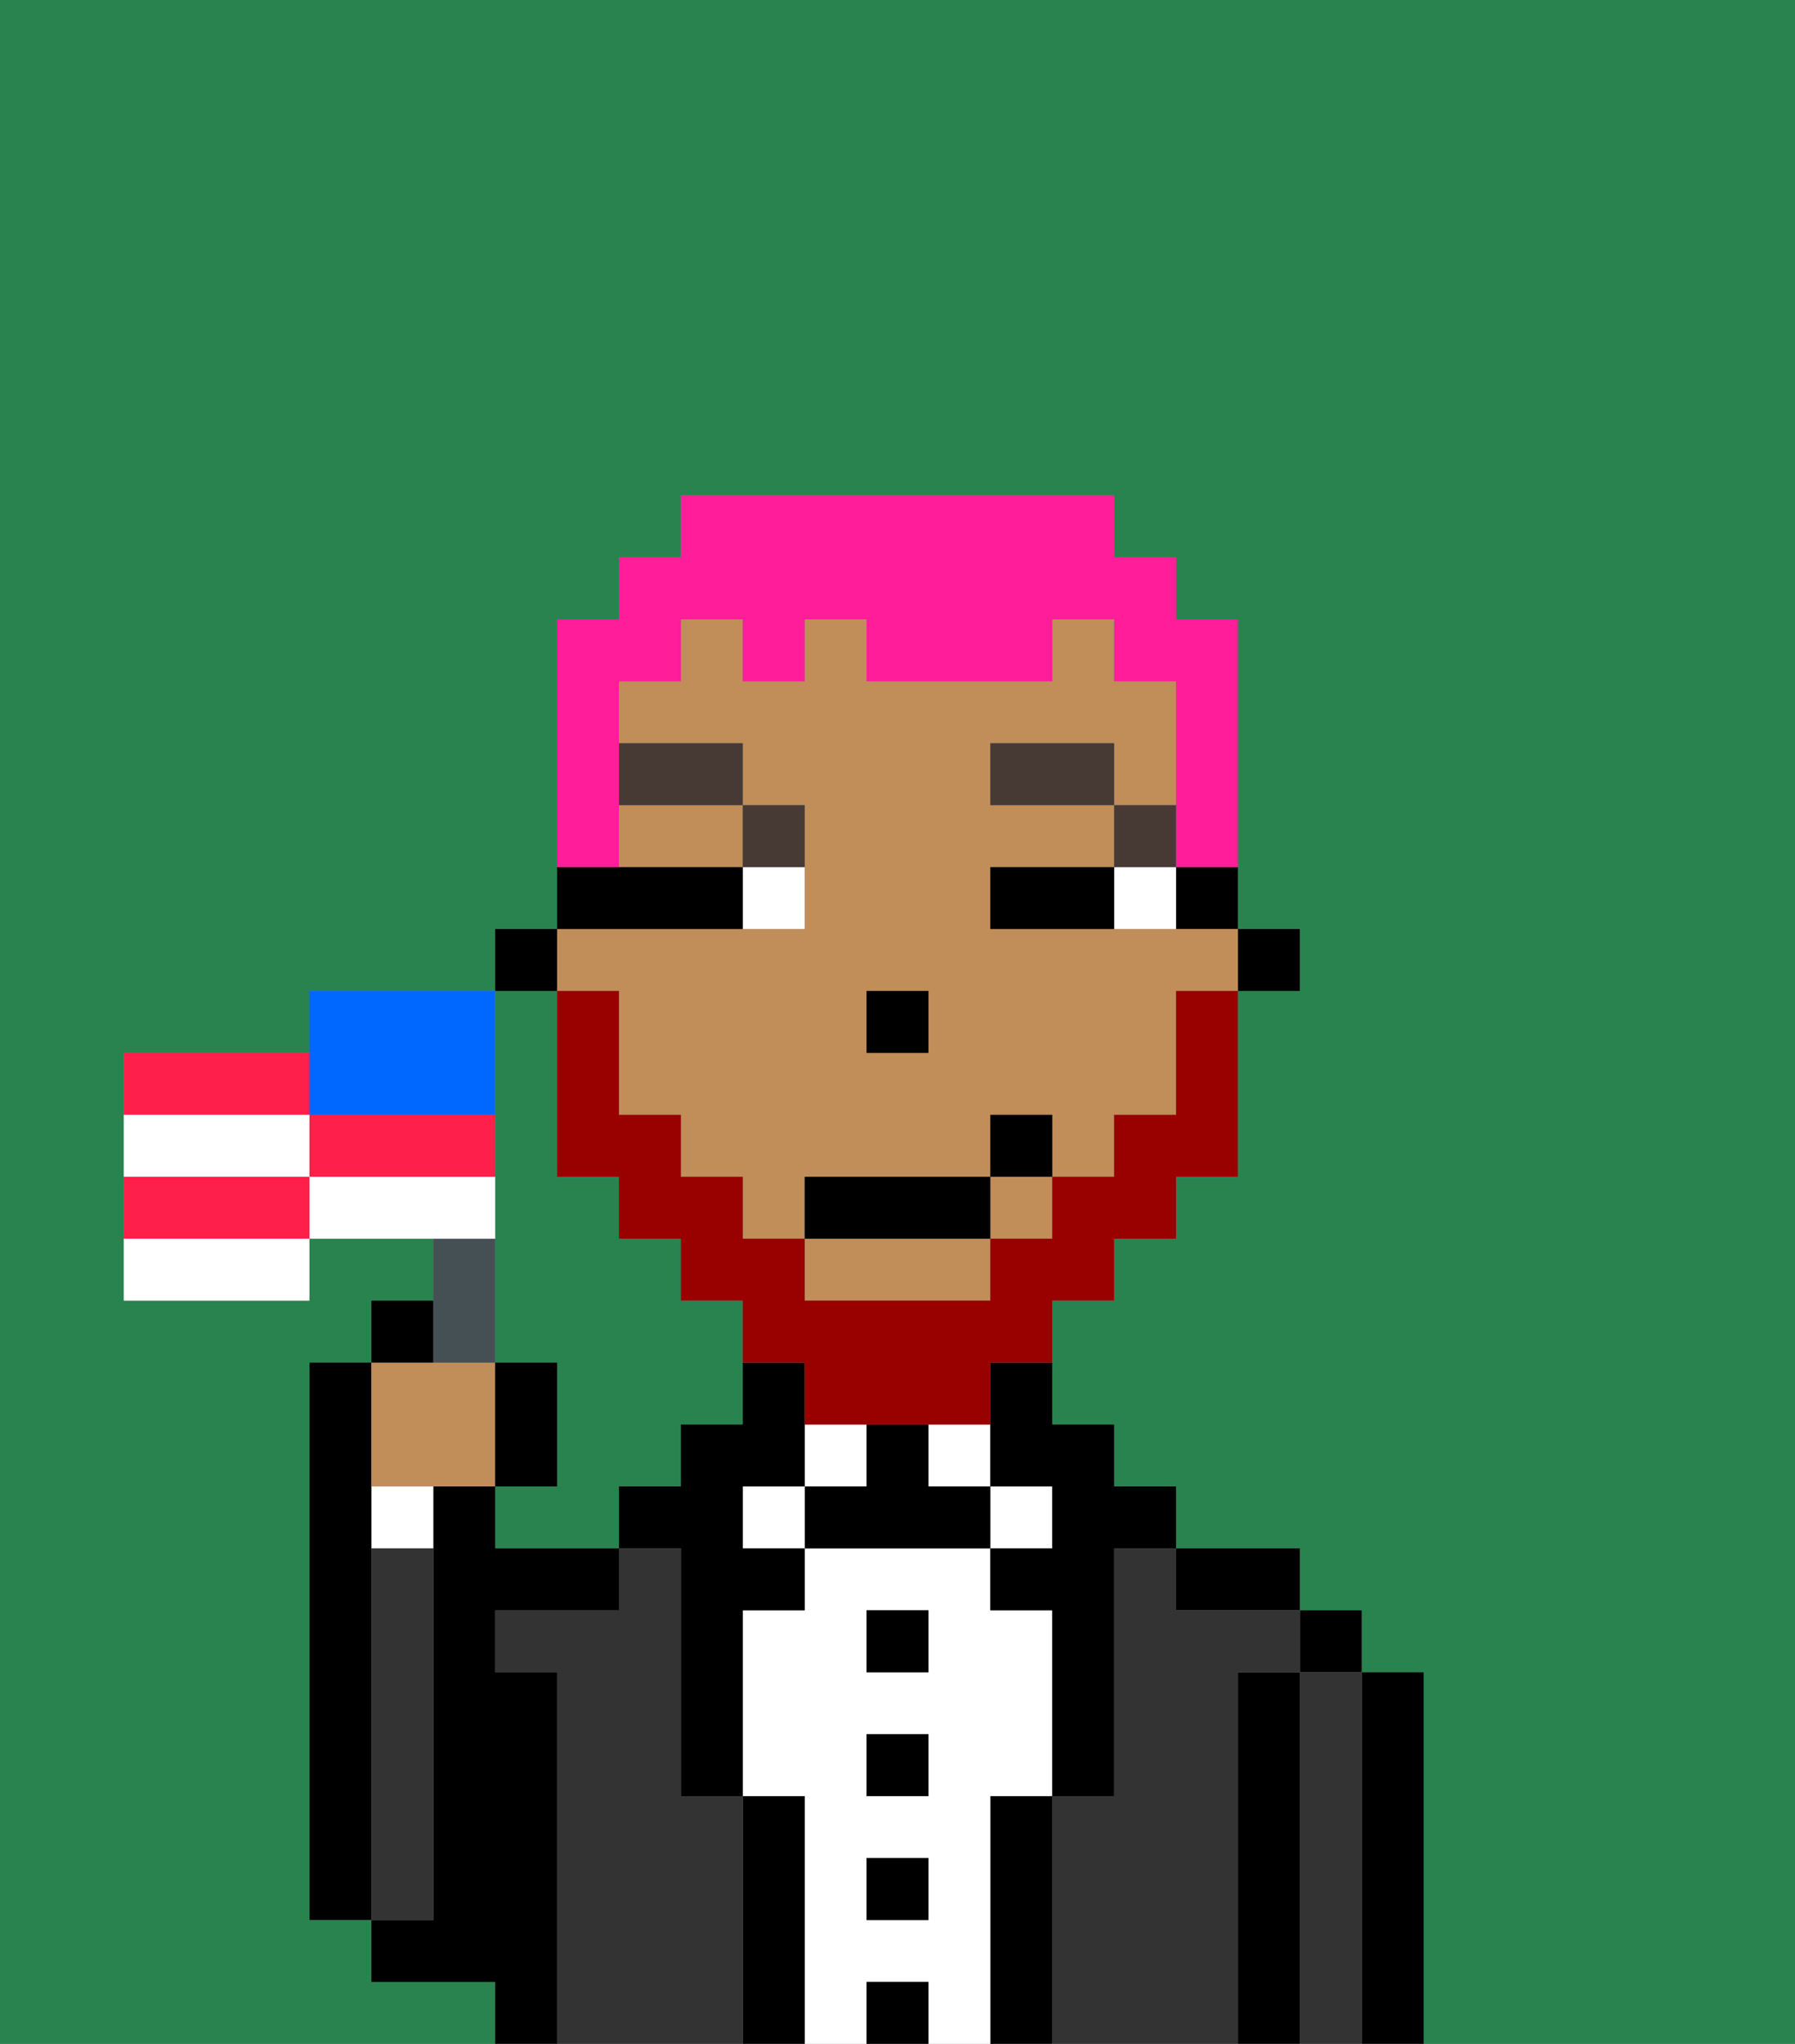 <svg xmlns="http://www.w3.org/2000/svg" viewBox="0 0 29 33"><rect x="0" y="0" width="29" height="33" fill="#808080" stroke="none"/><defs><style>polygon,rect,path{shape-rendering:crispedges;}.bb14-1{fill:#29834f;}.bb14-2{fill:#000000;}.bb14-3{fill:#333333;}.bb14-4{fill:#ffffff;}.bb14-5{fill:#c18d59;}.bb14-6{fill:#473a35;}.bb14-7{fill:#990000;}.bb14-8{fill:#ff1d99;}.bb14-9{fill:#455054;}.bb14-10{fill:#ff1f4a;}.bb14-11{fill:#ffffff;}.bb14-12{fill:#0068ff;}</style></defs><path class="bb14-1" d="M0,33H8V32H6V31H5V22H6V21H7V20H5v1H2V17H5V16H8V15H9V10h1V9h1V8h7V9h1v1h1v5h1v1H20v3H19v1H18v1H17v2h1v1h1v1h2v1h1v1h1v6h6V0H0Z"/><path class="bb14-1" d="M8,19v3H9v2H8v1h2V24h1V23h1V21H11V20H10V19H9V16H8v3Z"/><path class="bb14-2" d="M23,27H22v6h1V27Z"/><rect class="bb14-2" x="21" y="26" width="1" height="1"/><path class="bb14-3" d="M22,27H21v6h1V27Z"/><path class="bb14-2" d="M21,27H20v6h1V27Z"/><path class="bb14-2" d="M20,26h1V25H19v1Z"/><path class="bb14-3" d="M20,27h1V26H19V25H18v4H17v4h3V27Z"/><rect class="bb14-4" x="16" y="24" width="1" height="1"/><path class="bb14-2" d="M17,29H16v4h1V29Z"/><rect class="bb14-4" x="15" y="23" width="1" height="1"/><path class="bb14-4" d="M16,29h1V26H16V25H13v1H12v3h1v4h1V32h1v1h1V29Zm-1,2H14V30h1Zm0-2H14V28h1Zm0-2H14V26h1Z"/><rect class="bb14-2" x="14" y="26" width="1" height="1"/><rect class="bb14-2" x="14" y="28" width="1" height="1"/><rect class="bb14-2" x="14" y="30" width="1" height="1"/><rect class="bb14-2" x="14" y="32" width="1" height="1"/><rect class="bb14-4" x="13" y="23" width="1" height="1"/><path class="bb14-2" d="M15,24V23H14v1H13v1h3V24Z"/><rect class="bb14-4" x="12" y="24" width="1" height="1"/><path class="bb14-2" d="M13,29H12v4h1V29Z"/><path class="bb14-2" d="M12,24h1V22H12v1H11v1H10v1h1v4h1V26h1V25H12Z"/><path class="bb14-3" d="M12,29H11V25H10v1H8v1H9v6h3V29Z"/><path class="bb14-2" d="M9,27H8V26h2V25H8V24H7v7H6v1H8v1H9V27Z"/><path class="bb14-4" d="M6,25H7V24H6Z"/><path class="bb14-3" d="M7,30V25H6v6H7Z"/><path class="bb14-2" d="M6,25V22H5v9H6V25Z"/><rect class="bb14-2" x="20" y="15" width="1" height="1"/><path class="bb14-2" d="M19,15h1V14H19Z"/><path class="bb14-5" d="M14,21h2V20H13v1Z"/><path class="bb14-5" d="M10,16v2h1v1h1v1h1V19h3V18h1v1h1V18h1V16h1V15H16V14h2V13H16V12h2v1h1V11H18V10H17v1H14V10H13v1H12V10H11v1H10v1h2v1h1v2H9v1Zm4,0h1v1H14Z"/><rect class="bb14-5" x="16" y="19" width="1" height="1"/><path class="bb14-5" d="M10,14h2V13H10Z"/><path class="bb14-2" d="M16,23v1h1v1H16v1h1v3h1V25h1V24H18V23H17V22H16Z"/><rect class="bb14-2" x="8" y="15" width="1" height="1"/><rect class="bb14-2" x="14" y="16" width="1" height="1"/><path class="bb14-4" d="M18,14v1h1V14Z"/><path class="bb14-4" d="M12,15h1V14H12Z"/><path class="bb14-2" d="M17,14H16v1h2V14Z"/><path class="bb14-2" d="M12,15V14H9v1h3Z"/><rect class="bb14-6" x="18" y="13" width="1" height="1"/><rect class="bb14-6" x="16" y="12" width="2" height="1"/><path class="bb14-6" d="M13,14V13H12v1Z"/><rect class="bb14-6" x="10" y="12" width="2" height="1"/><path class="bb14-7" d="M19,17v1H18v1H17v1H16v1H13V20H12V19H11V18H10V16H9v3h1v1h1v1h1v1h1v1h3V22h1V21h1V20h1V19h1V16H19Z"/><rect class="bb14-2" x="13" y="19" width="3" height="1"/><rect class="bb14-2" x="16" y="18" width="1" height="1"/><path class="bb14-8" d="M10,13V11h1V10h1v1h1V10h1v1h3V10h1v1h1v3h1V10H19V9H18V8H11V9H10v1H9v4h1Z"/><path class="bb14-5" d="M7,24H8V22H6v2Z"/><path class="bb14-9" d="M8,22V20H7v2Z"/><path class="bb14-10" d="M5,17H2v1H5Z"/><path class="bb14-10" d="M2,19v1H5V19Z"/><path class="bb14-11" d="M2,21H5V20H2Z"/><path class="bb14-12" d="M6,18H8V16H5v2Z"/><path class="bb14-11" d="M5,18H2v1H5Z"/><path class="bb14-10" d="M7,18H5v1H8V18Z"/><path class="bb14-11" d="M8,19H5v1H8Z"/><path class="bb14-2" d="M7,21H6v1H7Z"/><path class="bb14-2" d="M9,22H8v2H9Z"/></svg>